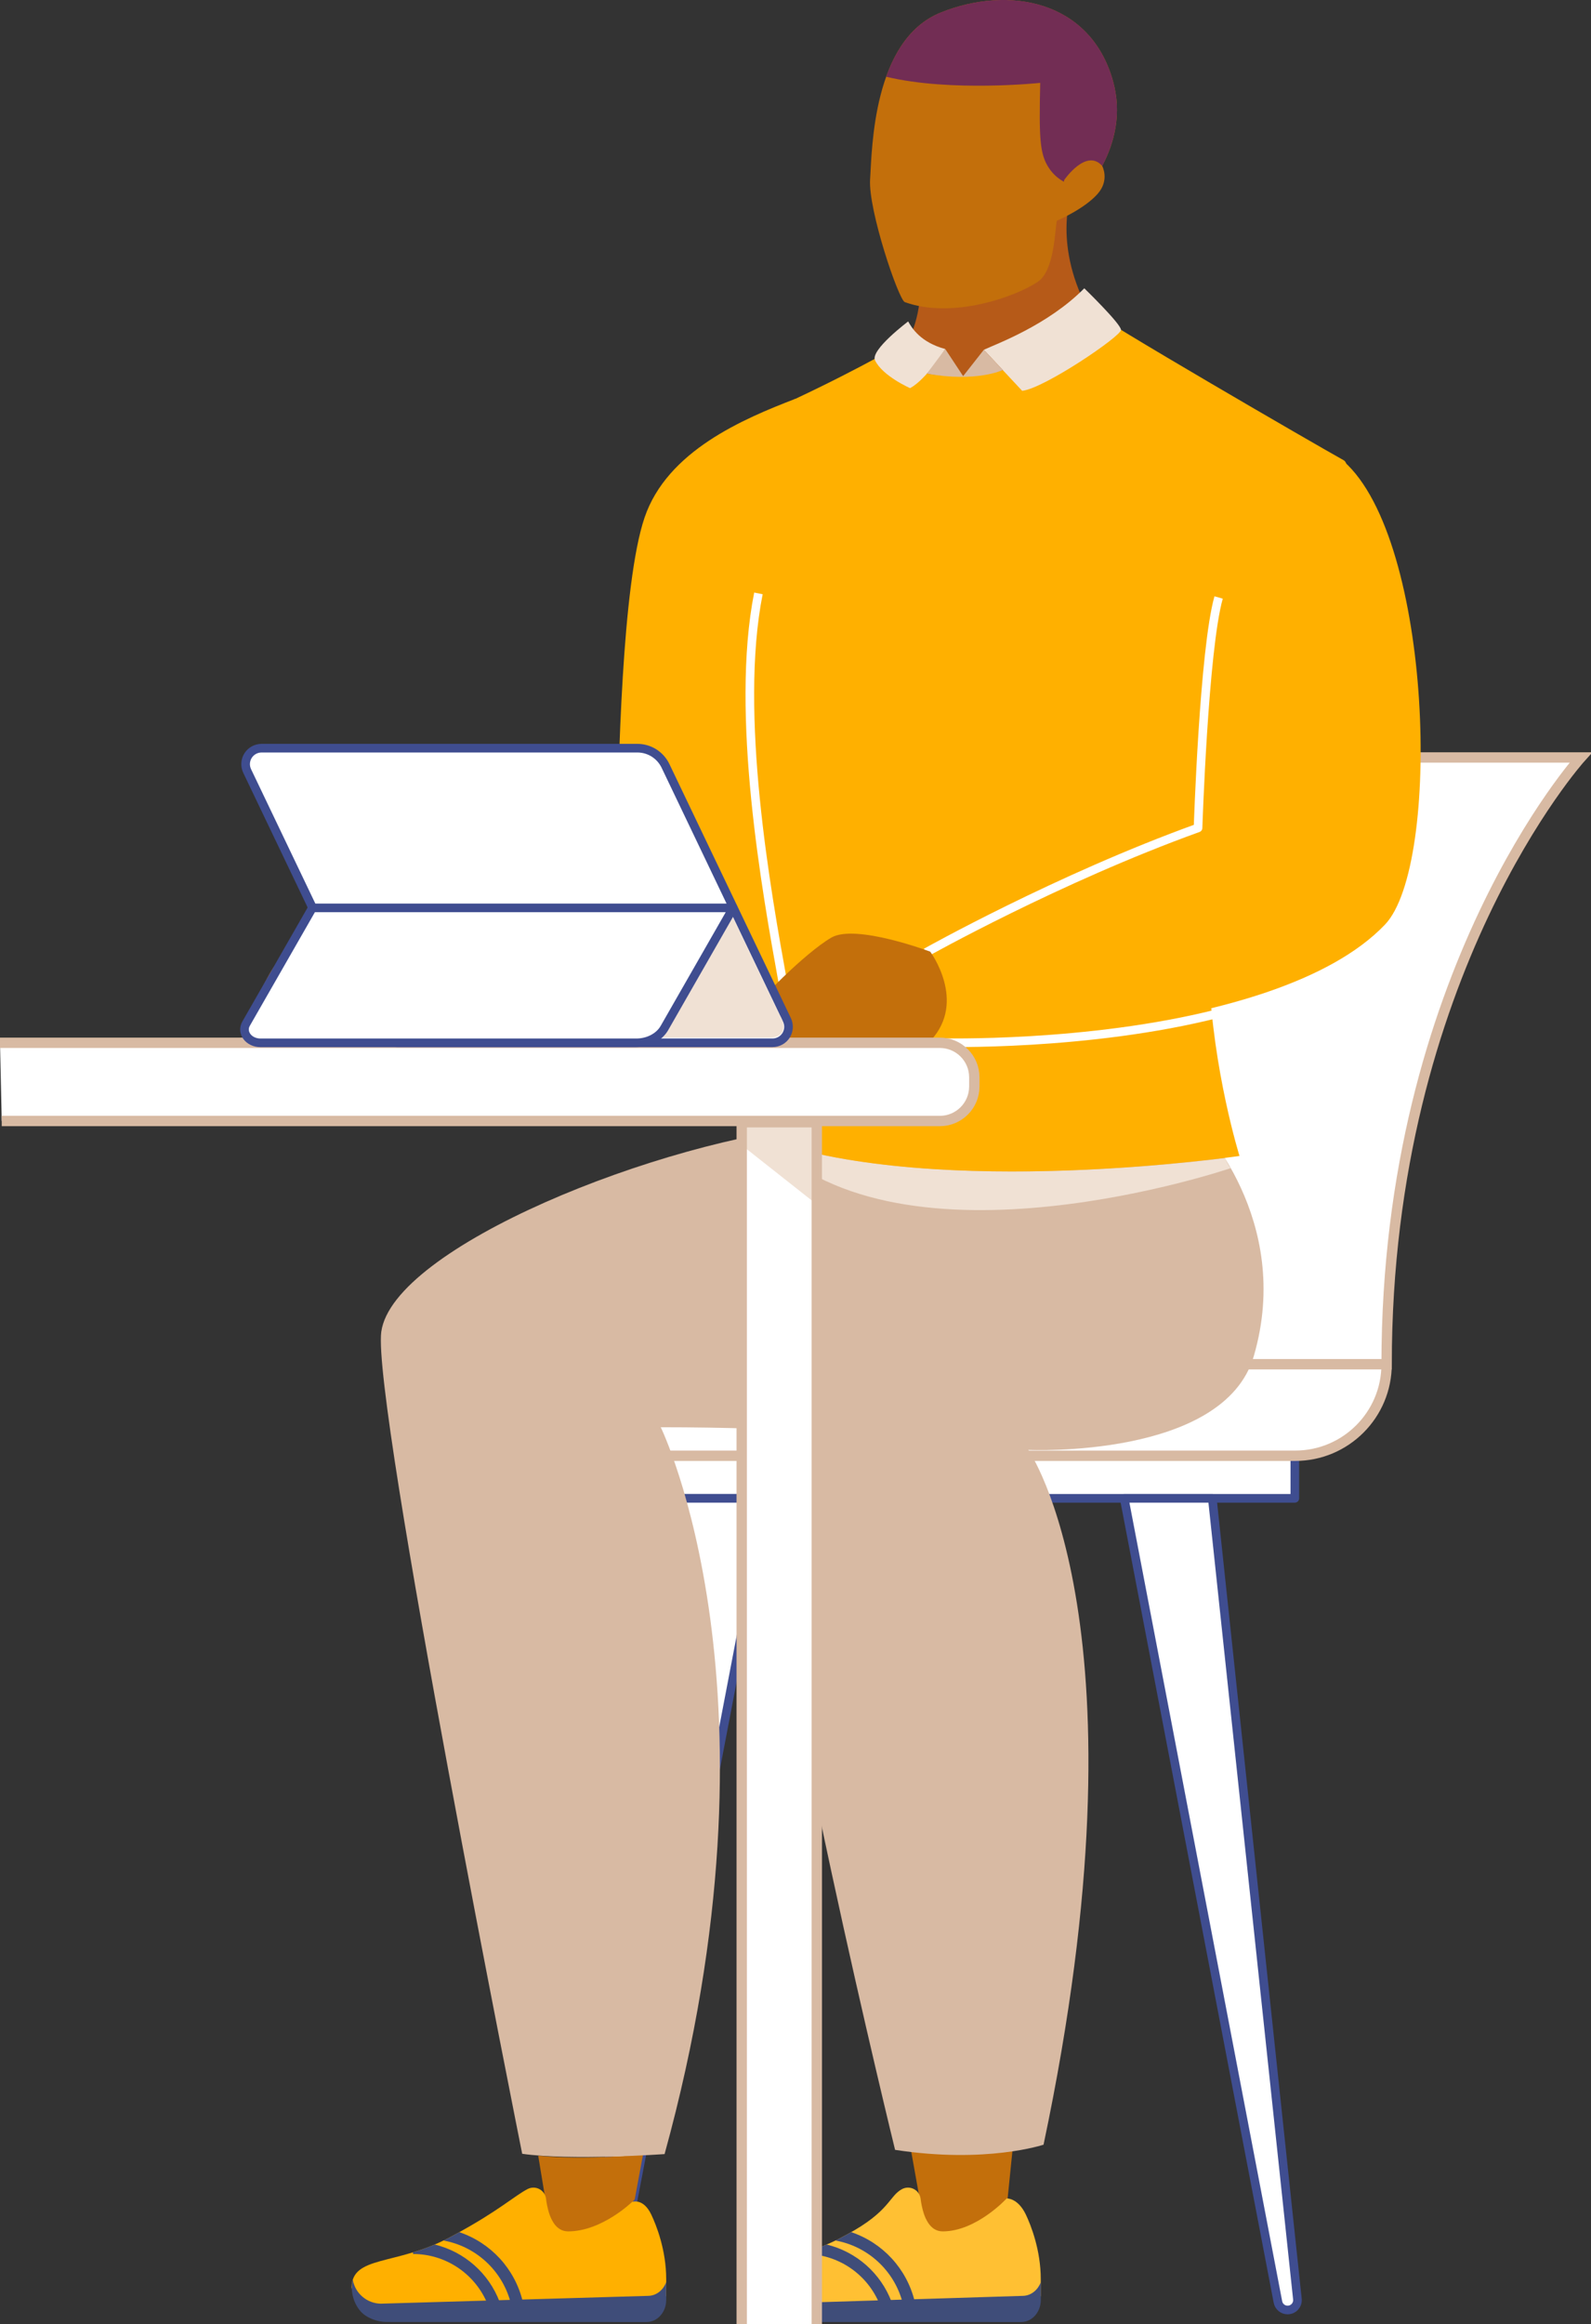 <?xml version="1.0" encoding="UTF-8"?>
<svg xmlns="http://www.w3.org/2000/svg" xmlns:xlink="http://www.w3.org/1999/xlink" width="261px" height="381px" viewBox="0 0 261 381" version="1.1">
<rect x="0" y="0" width="261" height="381" fill="#333333" stroke="none"/>
<g id="surface1">
<path style="fill-rule:nonzero;fill:rgb(100%,100%,100%);fill-opacity:1;stroke-width:5;stroke-linecap:butt;stroke-linejoin:round;stroke:rgb(24.706%,30.196%,56.471%);stroke-opacity:1;stroke-miterlimit:4;" d="M 345.055 843.193 L 750.582 843.193 L 750.582 867.866 L 345.055 867.866 Z M 345.055 843.193 " transform="matrix(0.283,0,0,0.283,0,0.006)"/>
<path style="fill-rule:nonzero;fill:rgb(100%,100%,100%);fill-opacity:1;stroke-width:6;stroke-linecap:butt;stroke-linejoin:miter;stroke:rgb(84.706%,72.941%,63.922%);stroke-opacity:1;stroke-miterlimit:10;" d="M 803.787 790.198 C 803.787 563.481 916.374 438.72 916.374 438.72 L 581.695 438.72 C 581.695 438.72 469.109 563.481 469.109 790.198 Z M 803.787 790.198 " transform="matrix(0.283,0,0,0.283,0,0.006)"/>
<path style="fill-rule:nonzero;fill:rgb(100%,100%,100%);fill-opacity:1;stroke-width:6;stroke-linecap:butt;stroke-linejoin:miter;stroke:rgb(84.706%,72.941%,63.922%);stroke-opacity:1;stroke-miterlimit:10;" d="M 348.343 790.198 L 803.787 790.198 C 803.787 819.474 780.065 843.193 750.789 843.193 L 295.345 843.193 C 295.345 813.931 319.067 790.198 348.343 790.198 Z M 348.343 790.198 " transform="matrix(0.283,0,0,0.283,0,0.006)"/>
<path style="fill-rule:nonzero;fill:rgb(100%,100%,100%);fill-opacity:1;stroke-width:5;stroke-linecap:butt;stroke-linejoin:round;stroke:rgb(24.706%,30.196%,56.471%);stroke-opacity:1;stroke-miterlimit:4;" d="M 746.396 1337.997 C 743.646 1337.997 741.298 1336.061 740.786 1333.366 L 651.673 867.88 L 702.751 867.88 L 752.074 1331.68 C 752.24 1333.297 751.729 1334.9 750.637 1336.103 C 749.56 1337.319 748.012 1337.997 746.396 1337.997 Z M 746.396 1337.997 " transform="matrix(0.283,0,0,0.283,0,0.006)"/>
<path style="fill-rule:nonzero;fill:rgb(100%,100%,100%);fill-opacity:1;stroke-width:5;stroke-linecap:butt;stroke-linejoin:round;stroke:rgb(24.706%,30.196%,56.471%);stroke-opacity:1;stroke-miterlimit:4;" d="M 350.084 1337.997 C 352.819 1337.997 355.168 1336.061 355.693 1333.366 L 444.806 867.88 L 393.728 867.88 L 344.405 1331.68 C 344.226 1333.297 344.751 1334.9 345.828 1336.103 C 346.92 1337.319 348.453 1337.997 350.084 1337.997 Z M 350.084 1337.997 " transform="matrix(0.283,0,0,0.283,0,0.006)"/>
<path style=" stroke:none;fill-rule:nonzero;fill:rgb(100%,69.02%,0%);fill-opacity:1;" d="M 70.906 164.09 C 109.641 173.414 129.047 162.91 132.566 156.5 C 132.566 156.5 130.629 144.465 132.059 125.812 C 133.488 107.156 130.48 65.375 130.48 65.375 C 121.945 68.656 109.453 73.91 105.738 84.844 C 102.02 95.781 101.434 125.746 101.215 138.555 C 101.215 138.555 81.34 145.371 72.438 150.023 C 70.402 151.082 69.266 153.32 69.609 155.59 Z M 70.906 164.09 "/>
<path style="fill:none;stroke-width:5;stroke-linecap:butt;stroke-linejoin:round;stroke:rgb(100%,100%,100%);stroke-opacity:1;stroke-miterlimit:4;" d="M 386.005 490.264 C 386.005 490.264 372.355 484.845 345.22 490.844 " transform="matrix(0.283,0,0,0.283,0,0.006)"/>
<path style=" stroke:none;fill-rule:nonzero;fill:rgb(76.471%,43.529%,4.314%);fill-opacity:1;" d="M 73.082 157.262 C 73.512 159.914 72.406 162.578 70.227 164.145 L 69.781 164.461 C 66.746 166.555 60.93 168.246 59.551 168.152 C 58.168 168.059 49.688 166.492 49.688 166.492 C 49.688 166.492 49.387 165.336 50.625 163.812 C 51.867 162.289 60.961 163.5 57.637 160.156 C 56.156 158.668 48.793 162.023 45.59 165.742 C 42.383 169.461 40.863 166.516 40.863 166.516 C 40.863 166.516 43.93 159.625 45.023 158.379 C 46.121 157.133 53.438 151.84 58.383 151.031 C 60.738 150.645 64.055 150.863 67.344 151.434 C 70.305 151.957 72.605 154.297 73.082 157.262 Z M 73.082 157.262 "/>
<path style=" stroke:none;fill-rule:nonzero;fill:rgb(76.471%,43.529%,4.314%);fill-opacity:1;" d="M 94.27 365.922 C 97.395 365.215 101.719 363.703 104.129 360.512 L 105.496 353.133 C 105.496 353.133 96.504 354.156 88.293 353.371 L 89.883 363.027 C 90.062 364.004 90.629 364.863 91.457 365.41 C 92.285 365.957 93.301 366.145 94.27 365.922 Z M 94.27 365.922 "/>
<path style=" stroke:none;fill-rule:nonzero;fill:rgb(100%,69.02%,0%);fill-opacity:1;" d="M 57.676 374.957 C 57.727 375.508 58.715 378.125 58.715 378.125 L 109.289 376.41 L 109.289 373.586 C 109.289 368.855 107.68 364.77 106.828 362.996 C 105.516 360.258 103.695 360.941 103.695 360.941 C 103.695 360.941 98.75 365.773 93.203 365.773 C 92.133 365.773 91.367 365.207 90.82 364.383 C 90.492 363.871 90.238 363.32 90.062 362.738 C 89.832 361.98 89.668 361.207 89.574 360.422 C 89.492 359.746 89.082 359.156 88.48 358.84 C 87.883 358.523 87.164 358.52 86.559 358.828 C 84.383 359.961 81.738 362.453 74.66 366.273 C 74.305 366.465 73.938 366.66 73.559 366.863 C 64.949 371.391 57.773 369.703 57.676 374.957 Z M 57.676 374.957 "/>
<path style=" stroke:none;fill-rule:nonzero;fill:rgb(24.706%,30.196%,47.451%);fill-opacity:1;" d="M 63.367 380.625 C 61.906 380.625 60.117 379.961 59.16 378.891 C 57.949 377.473 57.465 375.582 57.844 373.762 L 57.883 373.762 C 58.301 375.965 60.203 377.574 62.449 377.625 L 106.289 376.344 C 107.652 376.344 108.816 375.402 109.289 374.082 L 109.289 377.027 C 109.289 379.02 107.848 380.633 106.062 380.633 Z M 63.367 380.625 "/>
<path style=" stroke:none;fill-rule:nonzero;fill:rgb(24.706%,30.196%,47.451%);fill-opacity:1;" d="M 72.758 367.273 C 78.031 368.227 82.293 372.117 83.723 377.277 L 85.742 377.207 C 84.441 371.91 80.52 367.645 75.348 365.902 L 74.66 366.273 C 74.309 366.465 73.941 366.66 73.562 366.863 C 73.293 367.008 73.027 367.145 72.758 367.273 Z M 72.758 367.273 "/>
<path style=" stroke:none;fill-rule:nonzero;fill:rgb(24.706%,30.196%,47.451%);fill-opacity:1;" d="M 67.754 369.211 L 67.754 369.477 C 73.008 369.48 77.762 372.594 79.867 377.406 L 81.965 377.336 C 80.184 372.637 76.203 369.117 71.316 367.93 C 70.152 368.418 68.965 368.848 67.754 369.211 Z M 67.754 369.211 "/>
<path style=" stroke:none;fill-rule:nonzero;fill:rgb(76.471%,43.529%,4.314%);fill-opacity:1;" d="M 155.711 365.922 C 158.84 365.215 162.879 363.703 165.285 360.512 L 166.094 352.52 C 166.094 352.52 157.656 353.258 149.445 352.469 L 151.332 363.027 C 151.508 364.004 152.074 364.863 152.902 365.41 C 153.73 365.957 154.746 366.145 155.711 365.922 Z M 155.711 365.922 "/>
<path style=" stroke:none;fill-rule:nonzero;fill:rgb(100%,75.294%,20%);fill-opacity:1;" d="M 121.984 374.957 C 122.031 375.508 123.02 378.125 123.02 378.125 L 170.734 376.41 L 170.734 373.586 C 170.734 368.855 169.125 364.77 168.277 362.996 C 166.961 360.258 165.145 360.371 165.145 360.371 C 165.145 360.371 160.195 365.773 154.648 365.773 C 153.582 365.773 152.816 365.207 152.27 364.383 C 151.941 363.871 151.688 363.32 151.512 362.738 C 151.281 361.98 151.117 361.207 151.023 360.422 C 150.941 359.746 150.531 359.156 149.93 358.84 C 149.328 358.523 148.609 358.52 148.004 358.828 C 145.828 359.961 146.043 362.453 138.957 366.273 C 138.605 366.465 138.238 366.66 137.859 366.863 C 129.25 371.391 122.074 369.703 121.984 374.957 Z M 121.984 374.957 "/>
<path style=" stroke:none;fill-rule:nonzero;fill:rgb(24.706%,30.196%,47.451%);fill-opacity:1;" d="M 127.672 380.625 C 126.207 380.625 124.418 379.961 123.461 378.891 C 122.254 377.473 121.77 375.582 122.148 373.762 L 122.188 373.762 C 122.605 375.965 124.508 377.574 126.75 377.625 L 167.746 376.344 C 169.105 376.344 170.27 375.402 170.742 374.082 L 170.742 377.027 C 170.742 379.02 169.297 380.633 167.516 380.633 Z M 127.672 380.625 "/>
<path style=" stroke:none;fill-rule:nonzero;fill:rgb(24.706%,30.196%,47.451%);fill-opacity:1;" d="M 137.059 367.273 C 142.332 368.227 146.594 372.117 148.023 377.277 L 150.043 377.207 C 148.742 371.91 144.82 367.645 139.648 365.902 L 138.965 366.273 C 138.609 366.465 138.242 366.66 137.863 366.863 C 137.598 367.008 137.328 367.145 137.059 367.273 Z M 137.059 367.273 "/>
<path style=" stroke:none;fill-rule:nonzero;fill:rgb(24.706%,30.196%,47.451%);fill-opacity:1;" d="M 132.055 369.211 L 132.055 369.477 C 137.312 369.48 142.066 372.594 144.168 377.406 L 146.266 377.336 C 144.488 372.637 140.504 369.117 135.617 367.93 C 134.453 368.418 133.266 368.848 132.055 369.211 Z M 132.055 369.211 "/>
<path style=" stroke:none;fill-rule:nonzero;fill:rgb(84.706%,72.941%,63.922%);fill-opacity:1;" d="M 168.695 237.672 C 168.695 237.672 189.109 266.738 171.191 351.562 C 171.191 351.562 161.805 354.711 146.836 352.41 C 146.836 352.41 126.578 269.934 123.82 234.195 C 118.852 234.047 113.703 233.957 108.395 233.957 C 108.395 233.957 129.805 277.699 109.023 353.105 C 109.023 353.105 93.711 354.199 85.664 353.055 C 85.664 353.055 60.953 229.762 62.551 218.297 C 64.465 204.5 107.953 186.879 135.312 184.395 L 196.539 184.016 C 196.539 184.016 212.234 199.84 205.684 222.293 C 200.77 239.141 168.695 237.672 168.695 237.672 Z M 168.695 237.672 "/>
<path style=" stroke:none;fill-rule:nonzero;fill:rgb(94.118%,88.235%,83.137%);fill-opacity:1;" d="M 201 189.832 C 201.199 190.434 201.504 190.992 201.898 191.484 C 201.898 191.484 148.246 209.742 125.668 186.773 C 150.199 195.355 190.457 191.152 201 189.832 Z M 201 189.832 "/>
<path style=" stroke:none;fill-rule:nonzero;fill:rgb(100%,69.02%,0%);fill-opacity:1;" d="M 178.355 50.512 C 181.141 52.801 215.5 72.703 220.422 75.441 C 225.344 78.176 197.457 138.215 198.328 159.637 C 198.973 175.535 203.336 189.484 203.336 189.484 C 203.336 189.484 154.117 196.727 125.668 186.773 C 125.668 186.773 131.574 178.012 128.293 159.871 C 125.633 145.148 120.219 104.285 121.727 88.562 C 122.277 82.875 123.262 68.77 130.492 65.375 C 141.434 60.242 148.984 55.77 148.984 55.77 Z M 178.355 50.512 "/>
<path style="fill:none;stroke-width:5;stroke-linecap:butt;stroke-linejoin:round;stroke:rgb(100%,100%,100%);stroke-opacity:1;stroke-miterlimit:4;" d="M 453.745 568.692 C 444.336 516.595 425.754 413.48 439.639 343.69 " transform="matrix(0.283,0,0,0.283,0,0.006)"/>
<path style=" stroke:none;fill-rule:nonzero;fill:rgb(100%,69.02%,0%);fill-opacity:1;" d="M 220.422 75.605 C 235.086 88.512 236.48 141.84 227.207 151.559 C 209.043 170.59 154.219 170.375 154.219 170.375 C 154.219 170.375 148.484 169.547 151.766 156.203 C 151.766 156.203 192.41 135.688 196.352 135.809 C 196.352 135.809 195.695 97.75 204.008 86.379 C 212.324 75.004 218.699 74.086 220.422 75.605 Z M 220.422 75.605 "/>
<path style="fill:none;stroke-width:5;stroke-linecap:round;stroke-linejoin:round;stroke:rgb(100%,100%,100%);stroke-opacity:1;stroke-miterlimit:4;" d="M 706.647 586.883 C 630.535 606.234 545.456 603.884 545.456 603.884 " transform="matrix(0.283,0,0,0.283,0,0.006)"/>
<path style="fill:none;stroke-width:5;stroke-linecap:butt;stroke-linejoin:round;stroke:rgb(100%,100%,100%);stroke-opacity:1;stroke-miterlimit:4;" d="M 536.779 551.705 C 536.779 551.705 613.196 508.813 694.475 479.537 C 694.475 479.537 697.846 376.339 706.398 346.054 " transform="matrix(0.283,0,0,0.283,0,0.006)"/>
<path style=" stroke:none;fill-rule:nonzero;fill:rgb(76.471%,43.529%,4.314%);fill-opacity:1;" d="M 152.605 156 C 152.605 156 140.336 151.371 136.367 153.699 C 132.027 156.242 123.992 164.371 123.523 165.738 C 123.055 167.109 123.199 168.535 123.285 170.004 C 123.367 171.473 138.07 171.449 139.812 171.348 C 141.555 171.246 151.102 172.277 152.715 170.527 C 158.633 164.113 152.605 156 152.605 156 Z M 152.605 156 "/>
<path style=" stroke:none;fill-rule:nonzero;fill:rgb(71.373%,35.294%,9.412%);fill-opacity:1;" d="M 175.891 31.309 C 175.891 31.309 172.609 39.504 178.355 50.527 C 178.355 50.527 170.473 61.742 157.996 61.672 C 141.883 61.586 148.969 55.77 148.969 55.77 C 148.969 55.77 151.434 51.828 150.949 44.773 Z M 175.891 31.309 "/>
<path style=" stroke:none;fill-rule:nonzero;fill:rgb(76.471%,43.529%,4.314%);fill-opacity:1;" d="M 173.371 36.18 C 173.043 37.711 172.996 44.324 170.262 46.184 C 166.723 48.59 156.305 52.367 148.43 49.523 C 147.422 49.16 142.41 34.43 142.738 29.398 C 143.066 24.367 143.176 6.543 154.332 2.059 C 165.484 -2.426 178.836 0.078 182.559 13.211 C 184.078 18.582 182.824 23.387 180.809 27.203 C 180.809 27.203 182.098 29.516 180.031 31.816 C 177.781 34.332 173.371 36.18 173.371 36.18 Z M 173.371 36.18 "/>
<path style=" stroke:none;fill-rule:nonzero;fill:rgb(44.706%,17.647%,32.941%);fill-opacity:1;" d="M 180.812 27.199 C 178.191 24.234 174.578 29.508 174.578 29.508 L 174.527 29.789 C 173.539 29.254 172.695 28.484 172.078 27.547 C 170.566 25.266 170.441 22.723 170.645 13.586 C 170.645 13.586 155.996 15.133 145.375 12.582 C 147.004 8.023 149.73 3.898 154.336 2.051 C 165.496 -2.438 178.848 0.07 182.562 13.203 C 184.086 18.57 182.828 23.383 180.812 27.199 Z M 180.812 27.199 "/>
<path style=" stroke:none;fill-rule:nonzero;fill:rgb(94.118%,88.235%,83.137%);fill-opacity:1;" d="M 161.395 57.336 C 163.434 56.391 171.895 53.309 177.875 47.258 C 177.875 47.258 183.844 53.043 183.898 54.07 C 183.953 55.098 171.258 63.699 167.684 64.066 Z M 161.395 57.336 "/>
<path style=" stroke:none;fill-rule:nonzero;fill:rgb(94.118%,88.235%,83.137%);fill-opacity:1;" d="M 148.984 52.691 C 149.551 53.711 150.98 56.117 155.066 57.211 C 155.066 57.211 152.074 62.098 149.301 63.629 C 149.301 63.629 144.777 61.648 143.547 59.07 C 142.734 57.375 148.984 52.691 148.984 52.691 Z M 148.984 52.691 "/>
<path style=" stroke:none;fill-rule:nonzero;fill:rgb(84.706%,72.941%,63.922%);fill-opacity:1;" d="M 155.066 57.211 L 158 61.656 L 161.395 57.336 L 164.504 60.66 C 164.504 60.66 160.164 62.727 152.062 61.246 Z M 155.066 57.211 "/>
<path style="fill-rule:nonzero;fill:rgb(100%,100%,100%);fill-opacity:1;stroke-width:6;stroke-linecap:butt;stroke-linejoin:miter;stroke:rgb(84.706%,72.941%,63.922%);stroke-opacity:1;stroke-miterlimit:10;" d="M 0 603.995 L 544.779 603.995 C 555.832 603.995 564.784 612.952 564.784 623.996 L 564.784 629.304 C 564.784 640.348 555.832 649.305 544.779 649.305 L 0.995 649.305 " transform="matrix(0.283,0,0,0.283,0,0.006)"/>
<path style=" stroke:none;fill-rule:nonzero;fill:rgb(100%,100%,100%);fill-opacity:1;" d="M 121.562 380.996 L 121.562 183.703 L 133.867 183.703 L 133.867 380.988 "/>
<path style=" stroke:none;fill-rule:nonzero;fill:rgb(94.118%,88.235%,83.137%);fill-opacity:1;" d="M 121.562 187.625 L 121.562 183.703 L 133.867 183.703 L 133.867 197.336 Z M 121.562 187.625 "/>
<path style="fill:none;stroke-width:6;stroke-linecap:butt;stroke-linejoin:miter;stroke:rgb(84.706%,72.941%,63.922%);stroke-opacity:1;stroke-miterlimit:10;" d="M 429.954 1347.133 L 429.954 650.024 L 473.474 650.024 L 473.474 1347.119 " transform="matrix(0.283,0,0,0.283,0,0.006)"/>
<path style="fill-rule:nonzero;fill:rgb(100%,100%,100%);fill-opacity:1;stroke-width:5;stroke-linecap:butt;stroke-linejoin:miter;stroke:rgb(24.706%,30.196%,56.471%);stroke-opacity:1;stroke-miterlimit:10;" d="M 447.832 603.995 L 229.995 603.995 C 223.032 603.995 216.69 600 213.692 593.725 L 143.286 446.598 C 141.904 443.723 142.098 440.351 143.797 437.655 C 145.496 434.974 148.453 433.343 151.644 433.343 L 369.468 433.343 C 376.431 433.343 382.772 437.337 385.784 443.627 L 456.191 590.767 C 457.558 593.628 457.351 597.001 455.666 599.682 C 453.966 602.364 451.01 603.995 447.832 603.995 Z M 447.832 603.995 " transform="matrix(0.283,0,0,0.283,0,0.006)"/>
<path style=" stroke:none;fill-rule:nonzero;fill:rgb(94.118%,88.235%,83.137%);fill-opacity:1;" d="M 126.52 170.07 L 65.922 170.07 C 64.082 170.004 62.43 168.922 61.637 167.262 L 52.871 148.938 L 53.004 148.703 L 119.445 148.703 L 119.559 148.934 L 127.941 166.453 C 129.211 168.5 128.383 170.07 126.52 170.07 Z M 126.52 170.07 "/>
<path style="fill-rule:nonzero;fill:rgb(100%,100%,100%);fill-opacity:1;stroke-width:5;stroke-linecap:butt;stroke-linejoin:round;stroke:rgb(24.706%,30.196%,56.471%);stroke-opacity:1;stroke-miterlimit:4;" d="M 424.994 525.856 L 385.149 595.439 C 382.151 600.678 375.795 604.023 368.832 604.023 L 150.995 604.023 C 144.184 604.023 139.694 598.079 142.636 592.937 L 181.086 525.856 Z M 424.994 525.856 " transform="matrix(0.283,0,0,0.283,0,0.006)"/>
</g>
</svg>
